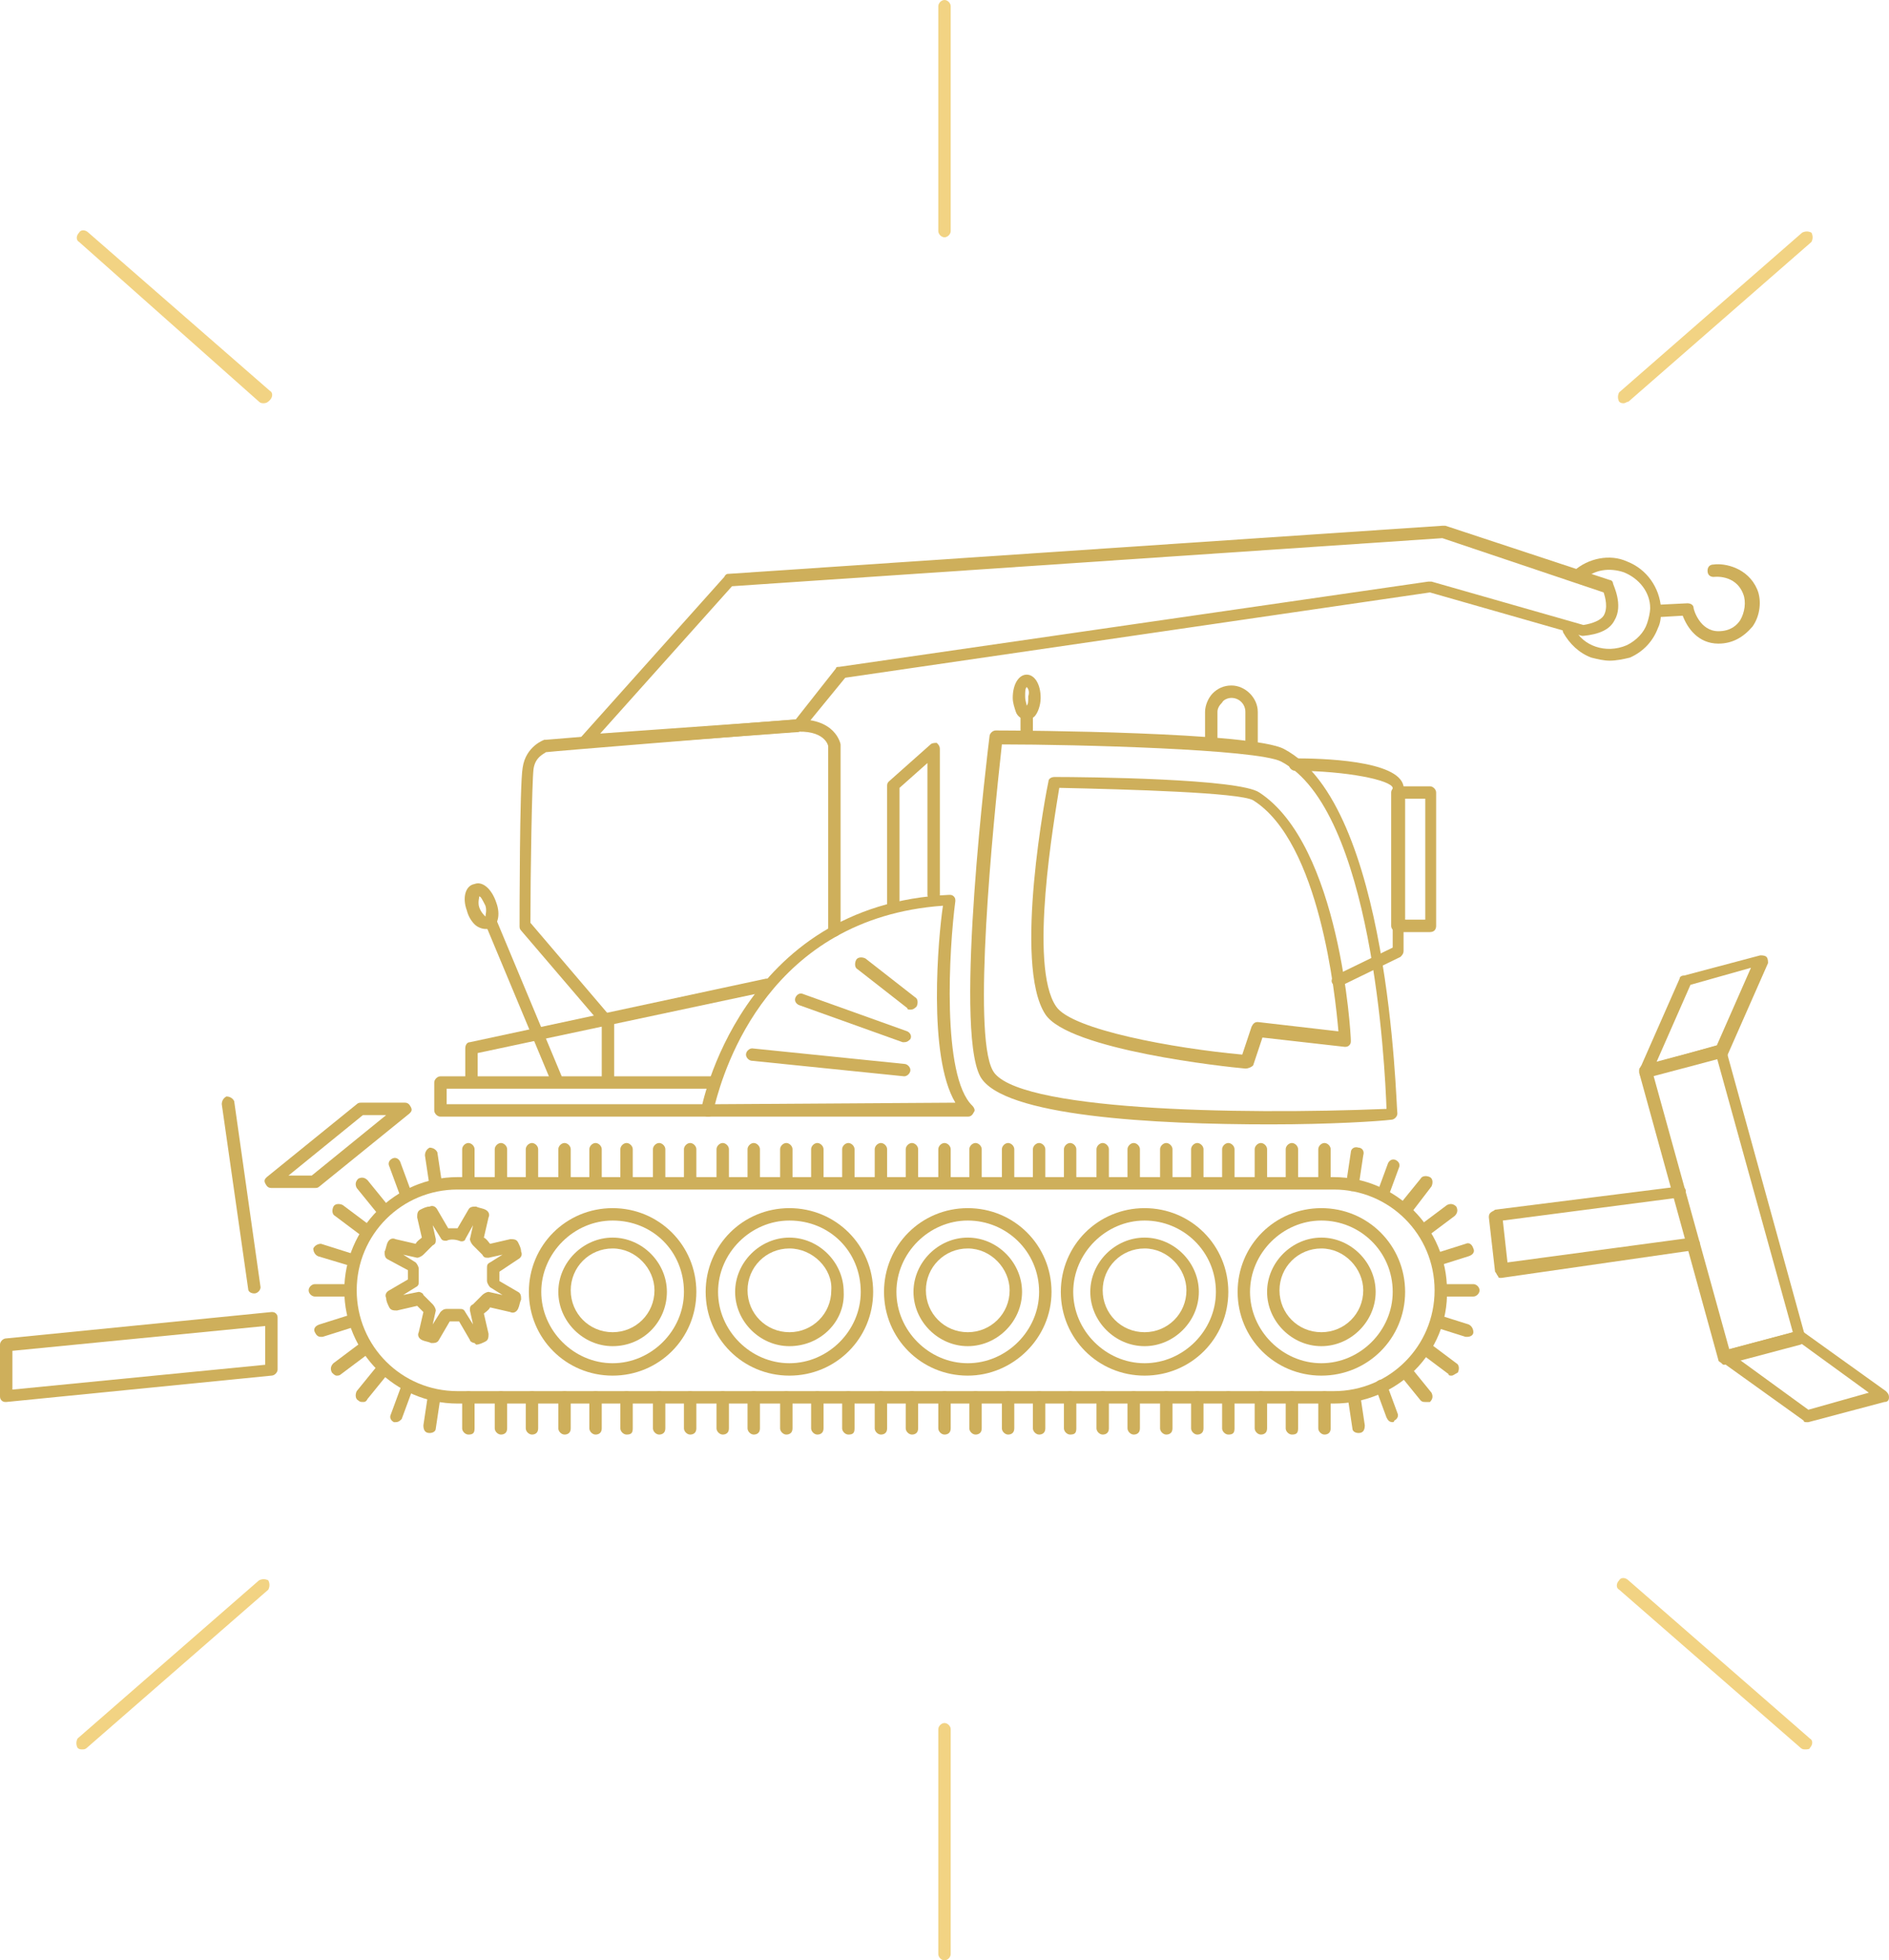 <?xml version="1.0" encoding="utf-8"?>
<!-- Generator: Adobe Illustrator 21.1.0, SVG Export Plug-In . SVG Version: 6.00 Build 0)  -->
<svg version="1.1" id="Layer_1" xmlns="http://www.w3.org/2000/svg" xmlns:xlink="http://www.w3.org/1999/xlink" x="0px" y="0px"
	 width="121.8px" height="126.4px" viewBox="0 0 121.8 126.4" style="enable-background:new 0 0 121.8 126.4;" xml:space="preserve"
	>
<style type="text/css">
	.st0{fill:#CEAF5B;}
	.st1{fill:none;stroke:#CEAF5B;stroke-linecap:round;stroke-linejoin:round;stroke-miterlimit:10;}
	.st2{fill:#F2D383;}
</style>
<g>
	<g>
		<g>
			<path class="st0" d="M0.4,90.4c-0.1,0-0.2,0-0.3-0.1C0,90.2,0,90.1,0,90v-3.3c0-0.2,0.2-0.4,0.4-0.4l17.1-1.7
				c0.1,0,0.2,0,0.3,0.1c0.1,0.1,0.1,0.2,0.1,0.3v3.3c0,0.2-0.2,0.4-0.4,0.4L0.4,90.4C0.4,90.4,0.4,90.4,0.4,90.4z M0.8,87.1v2.5
				l16.3-1.6v-2.5L0.8,87.1z M17.5,88.2L17.5,88.2L17.5,88.2z"/>
		</g>
		<g>
			<path class="st0" d="M16.4,83.4c-0.2,0-0.4-0.1-0.4-0.3l-1.7-11.9c0-0.2,0.1-0.4,0.3-0.5c0.2,0,0.4,0.1,0.5,0.3L16.8,83
				C16.8,83.2,16.6,83.4,16.4,83.4C16.4,83.4,16.4,83.4,16.4,83.4z"/>
		</g>
		<g>
			<path class="st0" d="M20.3,76.6h-2.8c-0.2,0-0.3-0.1-0.4-0.3c-0.1-0.2,0-0.3,0.1-0.4l5.8-4.7c0.1-0.1,0.2-0.1,0.3-0.1h2.8
				c0.2,0,0.3,0.1,0.4,0.3c0.1,0.2,0,0.3-0.1,0.4l-5.8,4.7C20.5,76.6,20.4,76.6,20.3,76.6z M18.6,75.8h1.5l4.8-3.9h-1.5L18.6,75.8z"
				/>
		</g>
		<g>
			<g>
				<path class="st0" d="M111.2,88c-0.1,0-0.1,0-0.2-0.1c-0.1-0.1-0.2-0.1-0.2-0.2l-5.1-18.5c0-0.1,0-0.2,0-0.3
					c0.1-0.1,0.1-0.2,0.2-0.2l4.9-1.3c0.2-0.1,0.4,0.1,0.5,0.3l5.1,18.5c0.1,0.2-0.1,0.4-0.3,0.5l-4.9,1.3
					C111.3,88,111.3,88,111.2,88z M106.6,69.3l4.9,17.7l4.1-1.1l-4.9-17.7L106.6,69.3z"/>
			</g>
			<g>
				<path class="st0" d="M116.5,91.7c-0.1,0-0.2,0-0.2-0.1l-5.3-3.8c-0.1-0.1-0.2-0.2-0.2-0.4c0-0.2,0.1-0.3,0.3-0.3l4.9-1.3
					c0.1,0,0.2,0,0.3,0.1l5.3,3.8c0.1,0.1,0.2,0.2,0.2,0.4c0,0.2-0.1,0.3-0.3,0.3l-4.9,1.3C116.6,91.7,116.6,91.7,116.5,91.7z
					 M112.2,87.7l4.4,3.2l3.9-1.1l-4.4-3.2L112.2,87.7z"/>
			</g>
			<g>
				<path class="st0" d="M106.1,69.5c-0.1,0-0.2,0-0.3-0.1c-0.1-0.1-0.1-0.3-0.1-0.4l2.6-5.9c0-0.1,0.1-0.2,0.3-0.2l4.9-1.3
					c0.1,0,0.3,0,0.4,0.1c0.1,0.1,0.1,0.3,0.1,0.4l-2.6,5.9c0,0.1-0.1,0.2-0.3,0.2l-4.9,1.3C106.2,69.5,106.2,69.5,106.1,69.5z
					 M109,63.5l-2.2,5l3.9-1.1l2.2-5L109,63.5z"/>
			</g>
		</g>
		<g>
			<path class="st1" d="M52.5,67.6"/>
		</g>
		<g>
			<g>
				<path class="st0" d="M86,90.5H29.5c-4,0-7.3-3.3-7.3-7.3c0-4,3.3-7.3,7.3-7.3H86c4,0,7.3,3.3,7.3,7.3
					C93.4,87.2,90.1,90.5,86,90.5z M29.5,76.7c-3.6,0-6.5,2.9-6.5,6.5c0,3.6,2.9,6.5,6.5,6.5H86c3.6,0,6.5-2.9,6.5-6.5
					c0-3.6-2.9-6.5-6.5-6.5H29.5z"/>
			</g>
			<g>
				<g>
					<path class="st0" d="M60.9,92.5c-0.2,0-0.4-0.2-0.4-0.4v-2c0-0.2,0.2-0.4,0.4-0.4s0.4,0.2,0.4,0.4v2
						C61.3,92.4,61.1,92.5,60.9,92.5z"/>
				</g>
				<g>
					<path class="st0" d="M62.9,92.5c-0.2,0-0.4-0.2-0.4-0.4v-2c0-0.2,0.2-0.4,0.4-0.4c0.2,0,0.4,0.2,0.4,0.4v2
						C63.3,92.4,63.1,92.5,62.9,92.5z"/>
				</g>
				<g>
					<path class="st0" d="M65,92.5c-0.2,0-0.4-0.2-0.4-0.4v-2c0-0.2,0.2-0.4,0.4-0.4c0.2,0,0.4,0.2,0.4,0.4v2
						C65.4,92.4,65.2,92.5,65,92.5z"/>
				</g>
				<g>
					<path class="st0" d="M67,92.5c-0.2,0-0.4-0.2-0.4-0.4v-2c0-0.2,0.2-0.4,0.4-0.4s0.4,0.2,0.4,0.4v2C67.4,92.4,67.2,92.5,67,92.5
						z"/>
				</g>
				<g>
					<path class="st0" d="M69,92.5c-0.2,0-0.4-0.2-0.4-0.4v-2c0-0.2,0.2-0.4,0.4-0.4s0.4,0.2,0.4,0.4v2C69.4,92.4,69.3,92.5,69,92.5
						z"/>
				</g>
				<g>
					<path class="st0" d="M71.1,92.5c-0.2,0-0.4-0.2-0.4-0.4v-2c0-0.2,0.2-0.4,0.4-0.4s0.4,0.2,0.4,0.4v2
						C71.5,92.4,71.3,92.5,71.1,92.5z"/>
				</g>
				<g>
					<path class="st0" d="M73.1,92.5c-0.2,0-0.4-0.2-0.4-0.4v-2c0-0.2,0.2-0.4,0.4-0.4c0.2,0,0.4,0.2,0.4,0.4v2
						C73.5,92.4,73.3,92.5,73.1,92.5z"/>
				</g>
				<g>
					<path class="st0" d="M75.2,92.5c-0.2,0-0.4-0.2-0.4-0.4v-2c0-0.2,0.2-0.4,0.4-0.4s0.4,0.2,0.4,0.4v2
						C75.6,92.4,75.4,92.5,75.2,92.5z"/>
				</g>
				<g>
					<path class="st0" d="M77.2,92.5c-0.2,0-0.4-0.2-0.4-0.4v-2c0-0.2,0.2-0.4,0.4-0.4s0.4,0.2,0.4,0.4v2
						C77.6,92.4,77.4,92.5,77.2,92.5z"/>
				</g>
				<g>
					<path class="st0" d="M79.2,92.5c-0.2,0-0.4-0.2-0.4-0.4v-2c0-0.2,0.2-0.4,0.4-0.4c0.2,0,0.4,0.2,0.4,0.4v2
						C79.6,92.4,79.5,92.5,79.2,92.5z"/>
				</g>
				<g>
					<path class="st0" d="M81.3,92.5c-0.2,0-0.4-0.2-0.4-0.4v-2c0-0.2,0.2-0.4,0.4-0.4s0.4,0.2,0.4,0.4v2
						C81.7,92.4,81.5,92.5,81.3,92.5z"/>
				</g>
				<g>
					<path class="st0" d="M83.3,92.5c-0.2,0-0.4-0.2-0.4-0.4v-2c0-0.2,0.2-0.4,0.4-0.4s0.4,0.2,0.4,0.4v2
						C83.7,92.4,83.6,92.5,83.3,92.5z"/>
				</g>
				<g>
					<path class="st0" d="M85.4,92.5c-0.2,0-0.4-0.2-0.4-0.4v-2c0-0.2,0.2-0.4,0.4-0.4s0.4,0.2,0.4,0.4v2
						C85.8,92.4,85.6,92.5,85.4,92.5z"/>
				</g>
				<g>
					<g>
						<path class="st0" d="M95,83.6h-2c-0.2,0-0.4-0.2-0.4-0.4s0.2-0.4,0.4-0.4h2c0.2,0,0.4,0.2,0.4,0.4S95.2,83.6,95,83.6z"/>
					</g>
					<g>
						<path class="st0" d="M87.2,76.8C87.2,76.8,87.2,76.8,87.2,76.8c-0.3,0-0.4-0.2-0.4-0.5l0.3-2c0-0.2,0.2-0.4,0.5-0.3
							c0.2,0,0.4,0.2,0.3,0.5l-0.3,2C87.6,76.6,87.4,76.8,87.2,76.8z"/>
					</g>
					<g>
						<path class="st0" d="M91.9,79.7c-0.1,0-0.2-0.1-0.3-0.2c-0.1-0.2-0.1-0.4,0.1-0.6l1.6-1.2c0.2-0.1,0.4-0.1,0.6,0.1
							c0.1,0.2,0.1,0.4-0.1,0.6l-1.6,1.2C92.1,79.7,92,79.7,91.9,79.7z"/>
					</g>
					<g>
						<path class="st0" d="M92.7,81.6c-0.2,0-0.3-0.1-0.4-0.3c-0.1-0.2,0-0.4,0.3-0.5l1.9-0.6c0.2-0.1,0.4,0,0.5,0.3
							c0.1,0.2,0,0.4-0.3,0.5l-1.9,0.6C92.8,81.6,92.8,81.6,92.7,81.6z"/>
					</g>
					<g>
						<path class="st0" d="M89.1,77.4c0,0-0.1,0-0.1,0c-0.2-0.1-0.3-0.3-0.2-0.5l0.7-1.9c0.1-0.2,0.3-0.3,0.5-0.2
							c0.2,0.1,0.3,0.3,0.2,0.5l-0.7,1.9C89.4,77.3,89.2,77.4,89.1,77.4z"/>
					</g>
					<g>
						<path class="st0" d="M90.7,78.3c-0.1,0-0.2,0-0.3-0.1c-0.2-0.1-0.2-0.4-0.1-0.6l1.3-1.6c0.1-0.2,0.4-0.2,0.6-0.1
							c0.2,0.1,0.2,0.4,0.1,0.6L91,78.2C90.9,78.3,90.8,78.3,90.7,78.3z"/>
					</g>
				</g>
				<g>
					<g>
						<path class="st0" d="M87.6,92.4c-0.2,0-0.4-0.1-0.4-0.3l-0.3-2c0-0.2,0.1-0.4,0.3-0.5c0.2,0,0.4,0.1,0.5,0.3l0.3,2
							C88,92.2,87.9,92.4,87.6,92.4C87.6,92.4,87.6,92.4,87.6,92.4z"/>
					</g>
					<g>
						<path class="st0" d="M93.6,88.7c-0.1,0-0.2,0-0.2-0.1l-1.6-1.2c-0.2-0.1-0.2-0.4-0.1-0.6c0.1-0.2,0.4-0.2,0.6-0.1l1.6,1.2
							c0.2,0.1,0.2,0.4,0.1,0.6C93.8,88.6,93.7,88.7,93.6,88.7z"/>
					</g>
					<g>
						<path class="st0" d="M94.6,86.2c0,0-0.1,0-0.1,0l-1.9-0.6c-0.2-0.1-0.3-0.3-0.3-0.5s0.3-0.3,0.5-0.3l1.9,0.6
							c0.2,0.1,0.3,0.3,0.3,0.5C95,86.1,94.8,86.2,94.6,86.2z"/>
					</g>
					<g>
						<path class="st0" d="M89.8,91.7c-0.2,0-0.3-0.1-0.4-0.3l-0.7-1.9c-0.1-0.2,0-0.4,0.2-0.5c0.2-0.1,0.4,0,0.5,0.2l0.7,1.9
							c0.1,0.2,0,0.4-0.2,0.5C89.9,91.7,89.8,91.7,89.8,91.7z"/>
					</g>
					<g>
						<path class="st0" d="M91.9,90.4c-0.1,0-0.2,0-0.3-0.1l-1.3-1.6c-0.1-0.2-0.1-0.4,0.1-0.6c0.2-0.1,0.4-0.1,0.6,0.1l1.3,1.6
							c0.1,0.2,0.1,0.4-0.1,0.6C92.1,90.4,92,90.4,91.9,90.4z"/>
					</g>
				</g>
				<g>
					<path class="st0" d="M54.7,92.5c-0.2,0-0.4-0.2-0.4-0.4v-2c0-0.2,0.2-0.4,0.4-0.4c0.2,0,0.4,0.2,0.4,0.4v2
						C55.1,92.4,55,92.5,54.7,92.5z"/>
				</g>
				<g>
					<path class="st0" d="M56.8,92.5c-0.2,0-0.4-0.2-0.4-0.4v-2c0-0.2,0.2-0.4,0.4-0.4c0.2,0,0.4,0.2,0.4,0.4v2
						C57.2,92.4,57,92.5,56.8,92.5z"/>
				</g>
				<g>
					<path class="st0" d="M58.8,92.5c-0.2,0-0.4-0.2-0.4-0.4v-2c0-0.2,0.2-0.4,0.4-0.4c0.2,0,0.4,0.2,0.4,0.4v2
						C59.2,92.4,59,92.5,58.8,92.5z"/>
				</g>
				<g>
					<path class="st0" d="M52.7,92.5c-0.2,0-0.4-0.2-0.4-0.4v-2c0-0.2,0.2-0.4,0.4-0.4c0.2,0,0.4,0.2,0.4,0.4v2
						C53.1,92.4,52.9,92.5,52.7,92.5z"/>
				</g>
				<g>
					<path class="st0" d="M50.7,92.5c-0.2,0-0.4-0.2-0.4-0.4v-2c0-0.2,0.2-0.4,0.4-0.4c0.2,0,0.4,0.2,0.4,0.4v2
						C51.1,92.4,50.9,92.5,50.7,92.5z"/>
				</g>
				<g>
					<path class="st0" d="M48.6,92.5c-0.2,0-0.4-0.2-0.4-0.4v-2c0-0.2,0.2-0.4,0.4-0.4c0.2,0,0.4,0.2,0.4,0.4v2
						C49,92.4,48.8,92.5,48.6,92.5z"/>
				</g>
				<g>
					<path class="st0" d="M46.6,92.5c-0.2,0-0.4-0.2-0.4-0.4v-2c0-0.2,0.2-0.4,0.4-0.4s0.4,0.2,0.4,0.4v2
						C47,92.4,46.8,92.5,46.6,92.5z"/>
				</g>
				<g>
					<path class="st0" d="M44.5,92.5c-0.2,0-0.4-0.2-0.4-0.4v-2c0-0.2,0.2-0.4,0.4-0.4c0.2,0,0.4,0.2,0.4,0.4v2
						C44.9,92.4,44.7,92.5,44.5,92.5z"/>
				</g>
				<g>
					<path class="st0" d="M42.5,92.5c-0.2,0-0.4-0.2-0.4-0.4v-2c0-0.2,0.2-0.4,0.4-0.4c0.2,0,0.4,0.2,0.4,0.4v2
						C42.9,92.4,42.7,92.5,42.5,92.5z"/>
				</g>
				<g>
					<path class="st0" d="M40.4,92.5c-0.2,0-0.4-0.2-0.4-0.4v-2c0-0.2,0.2-0.4,0.4-0.4c0.2,0,0.4,0.2,0.4,0.4v2
						C40.8,92.4,40.7,92.5,40.4,92.5z"/>
				</g>
				<g>
					<path class="st0" d="M38.4,92.5c-0.2,0-0.4-0.2-0.4-0.4v-2c0-0.2,0.2-0.4,0.4-0.4s0.4,0.2,0.4,0.4v2
						C38.8,92.4,38.6,92.5,38.4,92.5z"/>
				</g>
				<g>
					<path class="st0" d="M36.4,92.5c-0.2,0-0.4-0.2-0.4-0.4v-2c0-0.2,0.2-0.4,0.4-0.4c0.2,0,0.4,0.2,0.4,0.4v2
						C36.8,92.4,36.6,92.5,36.4,92.5z"/>
				</g>
				<g>
					<path class="st0" d="M34.3,92.5c-0.2,0-0.4-0.2-0.4-0.4v-2c0-0.2,0.2-0.4,0.4-0.4c0.2,0,0.4,0.2,0.4,0.4v2
						C34.7,92.4,34.5,92.5,34.3,92.5z"/>
				</g>
				<g>
					<path class="st0" d="M32.3,92.5c-0.2,0-0.4-0.2-0.4-0.4v-2c0-0.2,0.2-0.4,0.4-0.4c0.2,0,0.4,0.2,0.4,0.4v2
						C32.7,92.4,32.5,92.5,32.3,92.5z"/>
				</g>
				<g>
					<path class="st0" d="M30.2,92.5c-0.2,0-0.4-0.2-0.4-0.4v-2c0-0.2,0.2-0.4,0.4-0.4s0.4,0.2,0.4,0.4v2
						C30.6,92.4,30.5,92.5,30.2,92.5z"/>
				</g>
				<g>
					<path class="st0" d="M60.9,76.5c-0.2,0-0.4-0.2-0.4-0.4v-2c0-0.2,0.2-0.4,0.4-0.4s0.4,0.2,0.4,0.4v2
						C61.3,76.3,61.1,76.5,60.9,76.5z"/>
				</g>
				<g>
					<path class="st0" d="M62.9,76.5c-0.2,0-0.4-0.2-0.4-0.4v-2c0-0.2,0.2-0.4,0.4-0.4c0.2,0,0.4,0.2,0.4,0.4v2
						C63.3,76.3,63.1,76.5,62.9,76.5z"/>
				</g>
				<g>
					<path class="st0" d="M65,76.5c-0.2,0-0.4-0.2-0.4-0.4v-2c0-0.2,0.2-0.4,0.4-0.4c0.2,0,0.4,0.2,0.4,0.4v2
						C65.4,76.3,65.2,76.5,65,76.5z"/>
				</g>
				<g>
					<path class="st0" d="M67,76.5c-0.2,0-0.4-0.2-0.4-0.4v-2c0-0.2,0.2-0.4,0.4-0.4s0.4,0.2,0.4,0.4v2C67.4,76.3,67.2,76.5,67,76.5
						z"/>
				</g>
				<g>
					<path class="st0" d="M69,76.5c-0.2,0-0.4-0.2-0.4-0.4v-2c0-0.2,0.2-0.4,0.4-0.4s0.4,0.2,0.4,0.4v2C69.4,76.3,69.3,76.5,69,76.5
						z"/>
				</g>
				<g>
					<path class="st0" d="M71.1,76.5c-0.2,0-0.4-0.2-0.4-0.4v-2c0-0.2,0.2-0.4,0.4-0.4s0.4,0.2,0.4,0.4v2
						C71.5,76.3,71.3,76.5,71.1,76.5z"/>
				</g>
				<g>
					<path class="st0" d="M73.1,76.5c-0.2,0-0.4-0.2-0.4-0.4v-2c0-0.2,0.2-0.4,0.4-0.4c0.2,0,0.4,0.2,0.4,0.4v2
						C73.5,76.3,73.3,76.5,73.1,76.5z"/>
				</g>
				<g>
					<path class="st0" d="M75.2,76.5c-0.2,0-0.4-0.2-0.4-0.4v-2c0-0.2,0.2-0.4,0.4-0.4s0.4,0.2,0.4,0.4v2
						C75.6,76.3,75.4,76.5,75.2,76.5z"/>
				</g>
				<g>
					<path class="st0" d="M77.2,76.5c-0.2,0-0.4-0.2-0.4-0.4v-2c0-0.2,0.2-0.4,0.4-0.4s0.4,0.2,0.4,0.4v2
						C77.6,76.3,77.4,76.5,77.2,76.5z"/>
				</g>
				<g>
					<path class="st0" d="M79.2,76.5c-0.2,0-0.4-0.2-0.4-0.4v-2c0-0.2,0.2-0.4,0.4-0.4c0.2,0,0.4,0.2,0.4,0.4v2
						C79.6,76.3,79.5,76.5,79.2,76.5z"/>
				</g>
				<g>
					<path class="st0" d="M81.3,76.5c-0.2,0-0.4-0.2-0.4-0.4v-2c0-0.2,0.2-0.4,0.4-0.4s0.4,0.2,0.4,0.4v2
						C81.7,76.3,81.5,76.5,81.3,76.5z"/>
				</g>
				<g>
					<path class="st0" d="M83.3,76.5c-0.2,0-0.4-0.2-0.4-0.4v-2c0-0.2,0.2-0.4,0.4-0.4s0.4,0.2,0.4,0.4v2
						C83.7,76.3,83.6,76.5,83.3,76.5z"/>
				</g>
				<g>
					<path class="st0" d="M85.4,76.5c-0.2,0-0.4-0.2-0.4-0.4v-2c0-0.2,0.2-0.4,0.4-0.4s0.4,0.2,0.4,0.4v2
						C85.8,76.3,85.6,76.5,85.4,76.5z"/>
				</g>
				<g>
					<path class="st0" d="M54.7,76.5c-0.2,0-0.4-0.2-0.4-0.4v-2c0-0.2,0.2-0.4,0.4-0.4c0.2,0,0.4,0.2,0.4,0.4v2
						C55.1,76.3,55,76.5,54.7,76.5z"/>
				</g>
				<g>
					<path class="st0" d="M56.8,76.5c-0.2,0-0.4-0.2-0.4-0.4v-2c0-0.2,0.2-0.4,0.4-0.4c0.2,0,0.4,0.2,0.4,0.4v2
						C57.2,76.3,57,76.5,56.8,76.5z"/>
				</g>
				<g>
					<path class="st0" d="M58.8,76.5c-0.2,0-0.4-0.2-0.4-0.4v-2c0-0.2,0.2-0.4,0.4-0.4c0.2,0,0.4,0.2,0.4,0.4v2
						C59.2,76.3,59,76.5,58.8,76.5z"/>
				</g>
				<g>
					<path class="st0" d="M52.7,76.5c-0.2,0-0.4-0.2-0.4-0.4v-2c0-0.2,0.2-0.4,0.4-0.4c0.2,0,0.4,0.2,0.4,0.4v2
						C53.1,76.3,52.9,76.5,52.7,76.5z"/>
				</g>
				<g>
					<path class="st0" d="M50.7,76.5c-0.2,0-0.4-0.2-0.4-0.4v-2c0-0.2,0.2-0.4,0.4-0.4c0.2,0,0.4,0.2,0.4,0.4v2
						C51.1,76.3,50.9,76.5,50.7,76.5z"/>
				</g>
				<g>
					<path class="st0" d="M48.6,76.5c-0.2,0-0.4-0.2-0.4-0.4v-2c0-0.2,0.2-0.4,0.4-0.4c0.2,0,0.4,0.2,0.4,0.4v2
						C49,76.3,48.8,76.5,48.6,76.5z"/>
				</g>
				<g>
					<path class="st0" d="M46.6,76.5c-0.2,0-0.4-0.2-0.4-0.4v-2c0-0.2,0.2-0.4,0.4-0.4s0.4,0.2,0.4,0.4v2
						C47,76.3,46.8,76.5,46.6,76.5z"/>
				</g>
				<g>
					<path class="st0" d="M44.5,76.5c-0.2,0-0.4-0.2-0.4-0.4v-2c0-0.2,0.2-0.4,0.4-0.4c0.2,0,0.4,0.2,0.4,0.4v2
						C44.9,76.3,44.7,76.5,44.5,76.5z"/>
				</g>
				<g>
					<path class="st0" d="M42.5,76.5c-0.2,0-0.4-0.2-0.4-0.4v-2c0-0.2,0.2-0.4,0.4-0.4c0.2,0,0.4,0.2,0.4,0.4v2
						C42.9,76.3,42.7,76.5,42.5,76.5z"/>
				</g>
				<g>
					<path class="st0" d="M40.4,76.5c-0.2,0-0.4-0.2-0.4-0.4v-2c0-0.2,0.2-0.4,0.4-0.4c0.2,0,0.4,0.2,0.4,0.4v2
						C40.8,76.3,40.7,76.5,40.4,76.5z"/>
				</g>
				<g>
					<path class="st0" d="M38.4,76.5c-0.2,0-0.4-0.2-0.4-0.4v-2c0-0.2,0.2-0.4,0.4-0.4s0.4,0.2,0.4,0.4v2
						C38.8,76.3,38.6,76.5,38.4,76.5z"/>
				</g>
				<g>
					<path class="st0" d="M36.4,76.5c-0.2,0-0.4-0.2-0.4-0.4v-2c0-0.2,0.2-0.4,0.4-0.4c0.2,0,0.4,0.2,0.4,0.4v2
						C36.8,76.3,36.6,76.5,36.4,76.5z"/>
				</g>
				<g>
					<path class="st0" d="M34.3,76.5c-0.2,0-0.4-0.2-0.4-0.4v-2c0-0.2,0.2-0.4,0.4-0.4c0.2,0,0.4,0.2,0.4,0.4v2
						C34.7,76.3,34.5,76.5,34.3,76.5z"/>
				</g>
				<g>
					<path class="st0" d="M32.3,76.5c-0.2,0-0.4-0.2-0.4-0.4v-2c0-0.2,0.2-0.4,0.4-0.4c0.2,0,0.4,0.2,0.4,0.4v2
						C32.7,76.3,32.5,76.5,32.3,76.5z"/>
				</g>
				<g>
					<path class="st0" d="M30.2,76.5c-0.2,0-0.4-0.2-0.4-0.4v-2c0-0.2,0.2-0.4,0.4-0.4s0.4,0.2,0.4,0.4v2
						C30.6,76.3,30.5,76.5,30.2,76.5z"/>
				</g>
				<g>
					<g>
						<path class="st0" d="M22.3,83.6h-2c-0.2,0-0.4-0.2-0.4-0.4s0.2-0.4,0.4-0.4h2c0.2,0,0.4,0.2,0.4,0.4S22.6,83.6,22.3,83.6z"/>
					</g>
					<g>
						<path class="st0" d="M28.1,76.8c-0.2,0-0.4-0.1-0.4-0.3l-0.3-2c0-0.2,0.1-0.4,0.3-0.5c0.2,0,0.4,0.1,0.5,0.3l0.3,2
							C28.5,76.5,28.3,76.7,28.1,76.8C28.1,76.8,28.1,76.8,28.1,76.8z"/>
					</g>
					<g>
						<path class="st0" d="M23.4,79.7c-0.1,0-0.2,0-0.2-0.1l-1.6-1.2c-0.2-0.1-0.2-0.4-0.1-0.6c0.1-0.2,0.4-0.2,0.6-0.1l1.6,1.2
							c0.2,0.1,0.2,0.4,0.1,0.6C23.6,79.6,23.5,79.7,23.4,79.7z"/>
					</g>
					<g>
						<path class="st0" d="M22.6,81.6c0,0-0.1,0-0.1,0L20.5,81c-0.2-0.1-0.3-0.3-0.3-0.5c0.1-0.2,0.3-0.3,0.5-0.3l1.9,0.6
							c0.2,0.1,0.3,0.3,0.3,0.5C22.9,81.5,22.8,81.6,22.6,81.6z"/>
					</g>
					<g>
						<path class="st0" d="M26.2,77.4c-0.2,0-0.3-0.1-0.4-0.3l-0.7-1.9c-0.1-0.2,0-0.4,0.2-0.5c0.2-0.1,0.4,0,0.5,0.2l0.7,1.9
							c0.1,0.2,0,0.4-0.2,0.5C26.3,77.4,26.3,77.4,26.2,77.4z"/>
					</g>
					<g>
						<path class="st0" d="M24.6,78.3c-0.1,0-0.2,0-0.3-0.1l-1.3-1.6c-0.1-0.2-0.1-0.4,0.1-0.6c0.2-0.1,0.4-0.1,0.6,0.1l1.3,1.6
							c0.1,0.2,0.1,0.4-0.1,0.6C24.8,78.3,24.7,78.3,24.6,78.3z"/>
					</g>
				</g>
				<g>
					<g>
						<path class="st0" d="M27.7,92.4C27.7,92.4,27.7,92.4,27.7,92.4c-0.3,0-0.4-0.2-0.4-0.5l0.3-2c0-0.2,0.2-0.4,0.5-0.3
							c0.2,0,0.4,0.2,0.3,0.5l-0.3,2C28.1,92.3,27.9,92.4,27.7,92.4z"/>
					</g>
					<g>
						<path class="st0" d="M21.7,88.7c-0.1,0-0.2-0.1-0.3-0.2c-0.1-0.2-0.1-0.4,0.1-0.6l1.6-1.2c0.2-0.1,0.4-0.1,0.6,0.1
							c0.1,0.2,0.1,0.4-0.1,0.6L22,88.6C21.9,88.7,21.8,88.7,21.7,88.7z"/>
					</g>
					<g>
						<path class="st0" d="M20.7,86.2c-0.2,0-0.3-0.1-0.4-0.3c-0.1-0.2,0-0.4,0.3-0.5l1.9-0.6c0.2-0.1,0.4,0,0.5,0.3
							c0.1,0.2,0,0.4-0.3,0.5l-1.9,0.6C20.8,86.2,20.7,86.2,20.7,86.2z"/>
					</g>
					<g>
						<path class="st0" d="M25.5,91.7c0,0-0.1,0-0.1,0c-0.2-0.1-0.3-0.3-0.2-0.5l0.7-1.9c0.1-0.2,0.3-0.3,0.5-0.2
							c0.2,0.1,0.3,0.3,0.2,0.5l-0.7,1.9C25.8,91.6,25.7,91.7,25.5,91.7z"/>
					</g>
					<g>
						<path class="st0" d="M23.4,90.4c-0.1,0-0.2,0-0.3-0.1c-0.2-0.1-0.2-0.4-0.1-0.6l1.3-1.6c0.1-0.2,0.4-0.2,0.6-0.1
							c0.2,0.1,0.2,0.4,0.1,0.6l-1.3,1.6C23.6,90.4,23.5,90.4,23.4,90.4z"/>
					</g>
				</g>
			</g>
		</g>
		<g>
			<g>
				<g>
					<path class="st0" d="M85.2,88.7c-3,0-5.4-2.4-5.4-5.4c0-3,2.4-5.4,5.4-5.4c3,0,5.4,2.4,5.4,5.4C90.6,86.3,88.2,88.7,85.2,88.7z
						 M85.2,78.7c-2.5,0-4.6,2.1-4.6,4.6c0,2.5,2.1,4.6,4.6,4.6c2.5,0,4.6-2.1,4.6-4.6C89.8,80.7,87.7,78.7,85.2,78.7z"/>
				</g>
				<g>
					<path class="st0" d="M85.2,86.8c-1.9,0-3.5-1.6-3.5-3.5c0-1.9,1.6-3.5,3.5-3.5c1.9,0,3.5,1.6,3.5,3.5
						C88.7,85.2,87.1,86.8,85.2,86.8z M85.2,80.5c-1.5,0-2.7,1.2-2.7,2.7c0,1.5,1.2,2.7,2.7,2.7c1.5,0,2.7-1.2,2.7-2.7
						C87.9,81.8,86.7,80.5,85.2,80.5z"/>
				</g>
			</g>
			<g>
				<g>
					<path class="st0" d="M73.8,88.7c-3,0-5.4-2.4-5.4-5.4c0-3,2.4-5.4,5.4-5.4c3,0,5.4,2.4,5.4,5.4C79.2,86.3,76.8,88.7,73.8,88.7z
						 M73.8,78.7c-2.5,0-4.6,2.1-4.6,4.6c0,2.5,2.1,4.6,4.6,4.6c2.5,0,4.6-2.1,4.6-4.6C78.4,80.7,76.3,78.7,73.8,78.7z"/>
				</g>
				<g>
					<path class="st0" d="M73.8,86.8c-1.9,0-3.5-1.6-3.5-3.5c0-1.9,1.6-3.5,3.5-3.5c1.9,0,3.5,1.6,3.5,3.5
						C77.3,85.2,75.7,86.8,73.8,86.8z M73.8,80.5c-1.5,0-2.7,1.2-2.7,2.7c0,1.5,1.2,2.7,2.7,2.7c1.5,0,2.7-1.2,2.7-2.7
						C76.5,81.8,75.3,80.5,73.8,80.5z"/>
				</g>
			</g>
			<g>
				<g>
					<path class="st0" d="M62.4,88.7c-3,0-5.4-2.4-5.4-5.4c0-3,2.4-5.4,5.4-5.4s5.4,2.4,5.4,5.4C67.8,86.3,65.3,88.7,62.4,88.7z
						 M62.4,78.7c-2.5,0-4.6,2.1-4.6,4.6c0,2.5,2.1,4.6,4.6,4.6c2.5,0,4.6-2.1,4.6-4.6C67,80.7,64.9,78.7,62.4,78.7z"/>
				</g>
				<g>
					<path class="st0" d="M62.4,86.8c-1.9,0-3.5-1.6-3.5-3.5c0-1.9,1.6-3.5,3.5-3.5c1.9,0,3.5,1.6,3.5,3.5
						C65.9,85.2,64.3,86.8,62.4,86.8z M62.4,80.5c-1.5,0-2.7,1.2-2.7,2.7c0,1.5,1.2,2.7,2.7,2.7c1.5,0,2.7-1.2,2.7-2.7
						C65.1,81.8,63.9,80.5,62.4,80.5z"/>
				</g>
			</g>
			<g>
				<g>
					<path class="st0" d="M50.9,88.7c-3,0-5.4-2.4-5.4-5.4c0-3,2.4-5.4,5.4-5.4c3,0,5.4,2.4,5.4,5.4C56.3,86.3,53.9,88.7,50.9,88.7z
						 M50.9,78.7c-2.5,0-4.6,2.1-4.6,4.6c0,2.5,2.1,4.6,4.6,4.6s4.6-2.1,4.6-4.6C55.5,80.7,53.5,78.7,50.9,78.7z"/>
				</g>
				<g>
					<path class="st0" d="M50.9,86.8c-1.9,0-3.5-1.6-3.5-3.5c0-1.9,1.6-3.5,3.5-3.5c1.9,0,3.5,1.6,3.5,3.5
						C54.5,85.2,52.9,86.8,50.9,86.8z M50.9,80.5c-1.5,0-2.7,1.2-2.7,2.7c0,1.5,1.2,2.7,2.7,2.7c1.5,0,2.7-1.2,2.7-2.7
						C53.7,81.8,52.4,80.5,50.9,80.5z"/>
				</g>
			</g>
			<g>
				<g>
					<path class="st0" d="M39.5,88.7c-3,0-5.4-2.4-5.4-5.4c0-3,2.4-5.4,5.4-5.4c3,0,5.4,2.4,5.4,5.4C44.9,86.3,42.5,88.7,39.5,88.7z
						 M39.5,78.7c-2.5,0-4.6,2.1-4.6,4.6c0,2.5,2.1,4.6,4.6,4.6s4.6-2.1,4.6-4.6C44.1,80.7,42.1,78.7,39.5,78.7z"/>
				</g>
				<g>
					<path class="st0" d="M39.5,86.8c-1.9,0-3.5-1.6-3.5-3.5c0-1.9,1.6-3.5,3.5-3.5c1.9,0,3.5,1.6,3.5,3.5
						C43,85.2,41.5,86.8,39.5,86.8z M39.5,80.5c-1.5,0-2.7,1.2-2.7,2.7c0,1.5,1.2,2.7,2.7,2.7c1.5,0,2.7-1.2,2.7-2.7
						C42.2,81.8,41,80.5,39.5,80.5z"/>
				</g>
			</g>
			<g>
				<path class="st0" d="M30.6,86.6c-0.1,0-0.3-0.1-0.3-0.2l-0.7-1.2c-0.2,0-0.4,0-0.6,0l-0.7,1.2c-0.1,0.2-0.3,0.2-0.5,0.2
					c-0.2-0.1-0.4-0.1-0.6-0.2c-0.2-0.1-0.3-0.3-0.2-0.5l0.3-1.3c-0.1-0.1-0.3-0.3-0.4-0.4l-1.3,0.3c-0.2,0-0.4,0-0.5-0.2
					c-0.1-0.2-0.2-0.4-0.2-0.6c-0.1-0.2,0-0.4,0.2-0.5l1.2-0.7c0-0.1,0-0.2,0-0.3c0-0.1,0-0.2,0-0.3L25,81.2
					c-0.2-0.1-0.2-0.3-0.2-0.5c0.1-0.2,0.1-0.4,0.2-0.6c0.1-0.2,0.3-0.3,0.5-0.2l1.3,0.3c0.1-0.2,0.3-0.3,0.4-0.4l-0.3-1.3
					c0-0.2,0-0.4,0.2-0.5c0.2-0.1,0.4-0.2,0.6-0.2c0.2-0.1,0.4,0,0.5,0.2l0.7,1.2c0.2,0,0.4,0,0.6,0l0.7-1.2
					c0.1-0.2,0.3-0.2,0.5-0.2c0.2,0.1,0.4,0.1,0.6,0.2c0.2,0.1,0.3,0.3,0.2,0.5l-0.3,1.3c0.2,0.1,0.3,0.3,0.4,0.4l1.3-0.3
					c0.2,0,0.4,0,0.5,0.2c0.1,0.2,0.2,0.4,0.2,0.6c0.1,0.2,0,0.4-0.2,0.5L32.2,82c0,0.1,0,0.2,0,0.3c0,0.1,0,0.2,0,0.3l1.2,0.7
					c0.2,0.1,0.2,0.3,0.2,0.5c-0.1,0.2-0.1,0.4-0.2,0.6c-0.1,0.2-0.3,0.3-0.5,0.2l-1.3-0.3c-0.1,0.2-0.3,0.3-0.4,0.4l0.3,1.3
					c0,0.2,0,0.4-0.2,0.5c-0.2,0.1-0.4,0.2-0.6,0.2C30.6,86.6,30.6,86.6,30.6,86.6z M27,83.3c0.1,0,0.3,0.1,0.3,0.2
					c0.2,0.2,0.4,0.4,0.6,0.6c0.1,0.1,0.2,0.3,0.2,0.4l-0.2,0.9l0.5-0.8c0.1-0.1,0.2-0.2,0.4-0.2c0.3,0,0.6,0,0.8,0
					c0.2,0,0.3,0,0.4,0.2l0.5,0.8l-0.2-0.9c0-0.2,0-0.3,0.2-0.4c0.2-0.2,0.4-0.4,0.6-0.6c0.1-0.1,0.3-0.2,0.4-0.2l0.9,0.2l-0.8-0.5
					c-0.1-0.1-0.2-0.3-0.2-0.4c0-0.1,0-0.3,0-0.4c0-0.1,0-0.3,0-0.4c0-0.2,0-0.3,0.2-0.4l0.8-0.5l-0.9,0.2c-0.2,0-0.3,0-0.4-0.2
					c-0.2-0.2-0.4-0.4-0.6-0.6c-0.1-0.1-0.2-0.3-0.2-0.4l0.2-0.9L30,79.9C30,80,29.8,80.1,29.6,80c-0.3-0.1-0.6-0.1-0.8,0
					c-0.2,0-0.3,0-0.4-0.2l-0.5-0.8l0.2,0.9c0,0.2,0,0.3-0.2,0.4c-0.2,0.2-0.4,0.4-0.6,0.6c-0.1,0.1-0.3,0.2-0.4,0.2l-0.9-0.2
					l0.8,0.5c0.1,0.1,0.2,0.3,0.2,0.4c0,0.1,0,0.3,0,0.4c0,0.1,0,0.3,0,0.4c0,0.2,0,0.3-0.2,0.4l-0.8,0.5L27,83.3
					C27,83.3,27,83.3,27,83.3z"/>
			</g>
		</g>
		<g>
			<path class="st0" d="M96.8,82.4c-0.1,0-0.2,0-0.2-0.1c-0.1-0.1-0.1-0.2-0.2-0.3L96,78.5c0-0.1,0-0.2,0.1-0.3
				c0.1-0.1,0.2-0.1,0.3-0.2l11.9-1.5c0.2,0,0.4,0.1,0.4,0.3c0,0.2-0.1,0.4-0.3,0.4l-11.5,1.5l0.3,2.7l11.9-1.6
				c0.2,0,0.4,0.1,0.5,0.3c0,0.2-0.1,0.4-0.3,0.5L96.8,82.4C96.9,82.4,96.8,82.4,96.8,82.4z"/>
		</g>
		<g>
			<path class="st0" d="M103.8,42.6c-0.4,0-0.8-0.1-1.2-0.2c-0.8-0.3-1.4-0.9-1.8-1.6c-0.1-0.2,0-0.4,0.2-0.5c0.2-0.1,0.4,0,0.5,0.2
				c0.3,0.6,0.8,1,1.4,1.2c0.6,0.2,1.3,0.2,2-0.1c0.6-0.3,1.1-0.8,1.3-1.4c0.1-0.3,0.2-0.7,0.2-1c0-1-0.7-1.9-1.7-2.3
				c-0.9-0.3-1.9-0.2-2.6,0.5c-0.2,0.1-0.4,0.1-0.6,0c-0.1-0.2-0.1-0.4,0-0.6c0.9-0.8,2.3-1.1,3.4-0.6c1.3,0.5,2.1,1.7,2.2,3
				c0,0.5,0,0.9-0.2,1.3c-0.3,0.8-0.9,1.5-1.8,1.9C104.7,42.5,104.2,42.6,103.8,42.6z"/>
		</g>
		<g>
			<path class="st0" d="M110.8,41.5c-1.3,0-2-1-2.3-1.8l-1.7,0.1c-0.3,0-0.4-0.2-0.4-0.4c0-0.2,0.2-0.4,0.4-0.4l2-0.1
				c0.2,0,0.4,0.1,0.4,0.3c0,0.1,0.4,1.5,1.6,1.5c0,0,0,0,0,0c0.8,0,1.2-0.4,1.4-0.7c0.3-0.5,0.4-1.2,0.2-1.7
				c-0.5-1.3-1.9-1.1-1.9-1.1c-0.2,0-0.4-0.1-0.4-0.4c0-0.2,0.1-0.4,0.4-0.4c0.7-0.1,2.2,0.2,2.8,1.6c0.3,0.7,0.2,1.7-0.3,2.4
				C112.4,41.1,111.7,41.5,110.8,41.5C110.8,41.5,110.8,41.5,110.8,41.5z"/>
		</g>
		<g>
			<path class="st0" d="M37.7,48.2c-0.2,0-0.3-0.1-0.4-0.2c-0.1-0.1,0-0.3,0.1-0.4l9.3-10.4C46.8,37,46.9,37,47,37l46-3.1
				c0.1,0,0.1,0,0.2,0l10.6,3.5c0.1,0,0.2,0.1,0.2,0.2c0,0.1,0.7,1.4,0.1,2.4c-0.3,0.6-1,0.9-2,1c0,0-0.1,0-0.1,0l-9.8-2.8
				l-37.7,5.5L51.8,47c-0.1,0.1-0.2,0.1-0.3,0.2L37.7,48.2C37.7,48.2,37.7,48.2,37.7,48.2z M47.2,37.8l-8.5,9.5l12.6-0.9l2.6-3.3
				C53.9,43,54,43,54.1,43l38-5.5c0.1,0,0.1,0,0.2,0l9.8,2.8c0.6-0.1,1.1-0.3,1.3-0.6c0.3-0.5,0.1-1.2,0-1.5l-10.4-3.5L47.2,37.8z"
				/>
		</g>
		<g>
			<path class="st0" d="M39.2,66.3c-0.1,0-0.2,0-0.3-0.1L33.6,60c-0.1-0.1-0.1-0.2-0.1-0.3c0-0.4,0-9.1,0.2-10.2
				c0.2-1.4,1.4-1.8,1.4-1.8c0,0,0.1,0,0.1,0c0.1,0,12-1,15.9-1.3c2.8-0.2,3.1,1.6,3.1,1.6l0,12c0,0.2-0.2,0.4-0.4,0.4
				c-0.2,0-0.4-0.2-0.4-0.4V48.1l0,0c0,0-0.2-1.1-2.3-0.9c-3.8,0.3-15,1.2-15.9,1.3c-0.1,0.1-0.7,0.3-0.8,1.1
				c-0.1,0.8-0.2,6.8-0.2,9.9l5.2,6.1c0.1,0.2,0.1,0.4,0,0.6C39.4,66.3,39.3,66.3,39.2,66.3z"/>
		</g>
		<g>
			<g>
				<g>
					<path class="st0" d="M45.7,72H28.4c-0.2,0-0.4-0.2-0.4-0.4v-1.8c0-0.2,0.2-0.4,0.4-0.4h17.5c0.2,0,0.4,0.2,0.4,0.4
						s-0.2,0.4-0.4,0.4H28.8v1h16.9c0.2,0,0.4,0.2,0.4,0.4C46.1,71.8,45.9,72,45.7,72z"/>
				</g>
				<g>
					<path class="st0" d="M30.4,70.1c-0.2,0-0.4-0.2-0.4-0.4v-2.1c0-0.2,0.1-0.4,0.3-0.4l19.1-4.1c0.2,0,0.4,0.1,0.5,0.3
						c0,0.2-0.1,0.4-0.3,0.5l-18.8,4v1.8C30.8,69.9,30.6,70.1,30.4,70.1z"/>
				</g>
				<g>
					<path class="st1" d="M53,66.3"/>
				</g>
				<g>
					<path class="st0" d="M39.2,70.1c-0.2,0-0.4-0.2-0.4-0.4v-3.8c0-0.2,0.2-0.4,0.4-0.4c0.2,0,0.4,0.2,0.4,0.4v3.8
						C39.6,69.9,39.4,70.1,39.2,70.1z"/>
				</g>
				<g>
					<path class="st0" d="M57.6,58.8c-0.2,0-0.4-0.2-0.4-0.4v-7.7c0-0.1,0-0.2,0.1-0.3l2.7-2.4c0.1-0.1,0.3-0.1,0.4-0.1
						c0.1,0.1,0.2,0.2,0.2,0.4v9.4c0,0.2-0.2,0.4-0.4,0.4c-0.2,0-0.4-0.2-0.4-0.4v-8.5L58,50.8v7.5C58,58.6,57.9,58.8,57.6,58.8z"/>
				</g>
				<g>
					<path class="st0" d="M31.3,59.9c-0.2,0-0.5-0.1-0.7-0.3c-0.2-0.2-0.4-0.5-0.5-0.9c-0.3-0.8-0.1-1.6,0.5-1.7
						c0.5-0.2,1.1,0.3,1.4,1.2c0.3,0.8,0.1,1.6-0.5,1.7C31.5,59.9,31.4,59.9,31.3,59.9z M30.9,57.8c0,0.1-0.1,0.4,0,0.7
						c0.1,0.3,0.3,0.5,0.4,0.6c0-0.1,0.1-0.4,0-0.7v0C31.1,58,31,57.8,30.9,57.8z"/>
				</g>
				<g>
					<path class="st0" d="M45.6,72c-0.1,0-0.2-0.1-0.3-0.1c-0.1-0.1-0.1-0.2-0.1-0.3c0-0.1,2.5-13.3,16-13.9c0.1,0,0.2,0,0.3,0.1
						c0.1,0.1,0.1,0.2,0.1,0.3c-0.4,3-0.9,11.3,1.1,13.2c0.1,0.1,0.2,0.3,0.1,0.4c-0.1,0.2-0.2,0.3-0.4,0.3L45.6,72
						C45.6,72,45.6,72,45.6,72z M60.8,58.4c-11.2,0.8-14.1,10.5-14.7,12.8l15.5-0.1C59.8,68.1,60.5,60.4,60.8,58.4z"/>
				</g>
				<g>
					<path class="st0" d="M58.3,69.4C58.3,69.4,58.3,69.4,58.3,69.4l-9.8-1c-0.2,0-0.4-0.2-0.4-0.4c0-0.2,0.2-0.4,0.4-0.4l9.8,1
						c0.2,0,0.4,0.2,0.4,0.4C58.7,69.2,58.5,69.4,58.3,69.4z"/>
				</g>
				<g>
					<path class="st0" d="M58.3,67.2c0,0-0.1,0-0.1,0l-6.7-2.4c-0.2-0.1-0.3-0.3-0.2-0.5c0.1-0.2,0.3-0.3,0.5-0.2l6.7,2.4
						c0.2,0.1,0.3,0.3,0.2,0.5C58.6,67.1,58.5,67.2,58.3,67.2z"/>
				</g>
				<g>
					<path class="st0" d="M58.7,65.1c-0.1,0-0.2,0-0.2-0.1l-3.2-2.5c-0.2-0.1-0.2-0.4-0.1-0.6c0.1-0.2,0.4-0.2,0.6-0.1l3.2,2.5
						c0.2,0.1,0.2,0.4,0.1,0.6C58.9,65.1,58.8,65.1,58.7,65.1z"/>
				</g>
				<g>
					<path class="st0" d="M36,70.1c-0.2,0-0.3-0.1-0.4-0.2l-4.3-10.3c-0.1-0.2,0-0.4,0.2-0.5c0.2-0.1,0.4,0,0.5,0.2l4.3,10.3
						c0.1,0.2,0,0.4-0.2,0.5C36.1,70.1,36.1,70.1,36,70.1z"/>
				</g>
			</g>
			<g>
				<g>
					<g>
						<path class="st0" d="M80.7,48.6C80.7,48.6,80.7,48.6,80.7,48.6c-0.2,0-0.4-0.2-0.4-0.4l0-2.3c0-0.5-0.4-0.9-0.9-0.9
							c-0.2,0-0.5,0.1-0.6,0.3c-0.2,0.2-0.3,0.4-0.3,0.6l0,2.1c0,0.2-0.2,0.4-0.4,0.4c0,0,0,0,0,0c-0.2,0-0.4-0.2-0.4-0.4l0-2.1
							c0-0.4,0.2-0.9,0.5-1.2c0.3-0.3,0.7-0.5,1.2-0.5c0,0,0,0,0,0c0.9,0,1.7,0.8,1.7,1.7l0,2.3C81.1,48.4,80.9,48.6,80.7,48.6z"/>
					</g>
				</g>
				<g>
					<path class="st0" d="M81.9,72.5c-7.4,0-17.3-0.5-18.7-3.1c-1.7-3.2,0.5-21.1,0.6-21.9c0-0.2,0.2-0.4,0.4-0.4
						c1.7,0,16.6,0.1,18.6,1.2c6.8,3.6,7.2,22.7,7.3,23.5c0,0.2-0.2,0.4-0.4,0.4C88.9,72.3,85.8,72.5,81.9,72.5z M64.6,48
						C64,53.4,62.7,66.6,64,69c1.3,2.6,15.7,2.9,25.4,2.5c-0.1-2.8-0.9-19.3-6.8-22.4C81,48.3,69.4,48,64.6,48z"/>
				</g>
				<g>
					<path class="st0" d="M80.3,68.9C80.3,68.9,80.3,68.9,80.3,68.9c-1.2-0.1-11.4-1.2-12.9-3.5c-2.1-3.2,0.1-14.6,0.2-15
						c0-0.2,0.2-0.3,0.4-0.3c0,0,0,0,0,0c2,0,11.9,0.1,13.2,1c5.2,3.4,5.9,15.5,5.9,16c0,0.1,0,0.2-0.1,0.3
						c-0.1,0.1-0.2,0.1-0.3,0.1l-5.3-0.6l-0.6,1.8C80.7,68.8,80.5,68.9,80.3,68.9z M68.3,50.8c-0.3,1.9-2,11.5-0.2,14.1
						c1,1.5,7.6,2.7,12,3.1l0.6-1.8c0.1-0.2,0.2-0.3,0.4-0.3l5.2,0.6c-0.2-2.3-1.2-12.2-5.5-14.9C79.9,51.1,72.8,50.9,68.3,50.8z"/>
				</g>
				<g>
					<path class="st0" d="M66.2,47.8C66.2,47.8,66.2,47.8,66.2,47.8c-0.2,0-0.4-0.2-0.4-0.4l0-1.5c0-0.2,0.2-0.4,0.4-0.4
						c0,0,0,0,0,0c0.2,0,0.4,0.2,0.4,0.4l0,1.5C66.6,47.7,66.4,47.8,66.2,47.8z"/>
				</g>
				<g>
					<path class="st0" d="M66.2,46.4C66.2,46.4,66.2,46.4,66.2,46.4c-0.3,0-0.6-0.2-0.7-0.5c-0.1-0.3-0.2-0.6-0.2-0.9
						c0-0.9,0.4-1.5,0.9-1.5c0,0,0,0,0,0c0.5,0,0.9,0.6,0.9,1.5l0,0c0,0.5-0.2,1-0.4,1.2C66.6,46.3,66.4,46.4,66.2,46.4z M66.3,45.6
						L66.3,45.6L66.3,45.6z M66.2,44.3c-0.1,0.1-0.1,0.3-0.1,0.6c0,0.3,0.1,0.5,0.1,0.6c0.1-0.1,0.1-0.3,0.1-0.6c0,0,0,0,0,0
						C66.4,44.6,66.3,44.4,66.2,44.3z"/>
				</g>
				<g>
					<path class="st0" d="M92.2,60.1h-2.1c-0.2,0-0.4-0.2-0.4-0.4v-8.6c0-0.2,0.2-0.4,0.4-0.4h2.1c0.2,0,0.4,0.2,0.4,0.4v8.6
						C92.6,59.9,92.5,60.1,92.2,60.1z M90.6,59.3h1.3v-7.8h-1.3V59.3z"/>
				</g>
				<g>
					<path class="st0" d="M86.3,63.6c-0.1,0-0.3-0.1-0.4-0.2c-0.1-0.2,0-0.4,0.2-0.5l3.7-1.8V50.8c-0.1-0.5-3-1.1-6.3-1.1h0
						c-0.2,0-0.4-0.2-0.4-0.4c0-0.2,0.2-0.4,0.4-0.4c1.6,0,6.7,0.1,7,1.8l0,10.6c0,0.2-0.1,0.3-0.2,0.4l-3.9,1.9
						C86.4,63.6,86.4,63.6,86.3,63.6z"/>
				</g>
			</g>
		</g>
	</g>
	<g>
		<g>
			<g>
				<path class="st2" d="M60.9,15.3c-0.2,0-0.4-0.2-0.4-0.4V0.4c0-0.2,0.2-0.4,0.4-0.4s0.4,0.2,0.4,0.4v14.5
					C61.3,15.1,61.1,15.3,60.9,15.3z"/>
			</g>
			<g>
				<path class="st2" d="M60.9,126.4c-0.2,0-0.4-0.2-0.4-0.4v-14.5c0-0.2,0.2-0.4,0.4-0.4s0.4,0.2,0.4,0.4V126
					C61.3,126.2,61.1,126.4,60.9,126.4z"/>
			</g>
		</g>
		<g>
			<g>
				<path class="st2" d="M17,26c-0.1,0-0.2,0-0.3-0.1L5.1,15.6c-0.2-0.1-0.2-0.4,0-0.6c0.1-0.2,0.4-0.2,0.6,0l11.7,10.2
					c0.2,0.1,0.2,0.4,0,0.6C17.3,25.9,17.2,26,17,26z"/>
			</g>
			<g>
				<path class="st2" d="M116.4,112.8c-0.1,0-0.2,0-0.3-0.1l-11.7-10.2c-0.2-0.1-0.2-0.4,0-0.6c0.1-0.2,0.4-0.2,0.6,0l11.7,10.2
					c0.2,0.1,0.2,0.4,0,0.6C116.7,112.8,116.5,112.8,116.4,112.8z"/>
			</g>
		</g>
		<g>
			<g>
				<path class="st2" d="M104.7,26c-0.1,0-0.2,0-0.3-0.1c-0.1-0.2-0.1-0.4,0-0.6L116.2,15c0.2-0.1,0.4-0.1,0.6,0
					c0.1,0.2,0.1,0.4,0,0.6L105,25.9C104.9,25.9,104.8,26,104.7,26z"/>
			</g>
			<g>
				<path class="st2" d="M5.3,112.8c-0.1,0-0.2,0-0.3-0.1c-0.1-0.2-0.1-0.4,0-0.6l11.7-10.2c0.2-0.1,0.4-0.1,0.6,0
					c0.1,0.2,0.1,0.4,0,0.6L5.6,112.7C5.5,112.8,5.4,112.8,5.3,112.8z"/>
			</g>
		</g>
	</g>
</g>
</svg>
